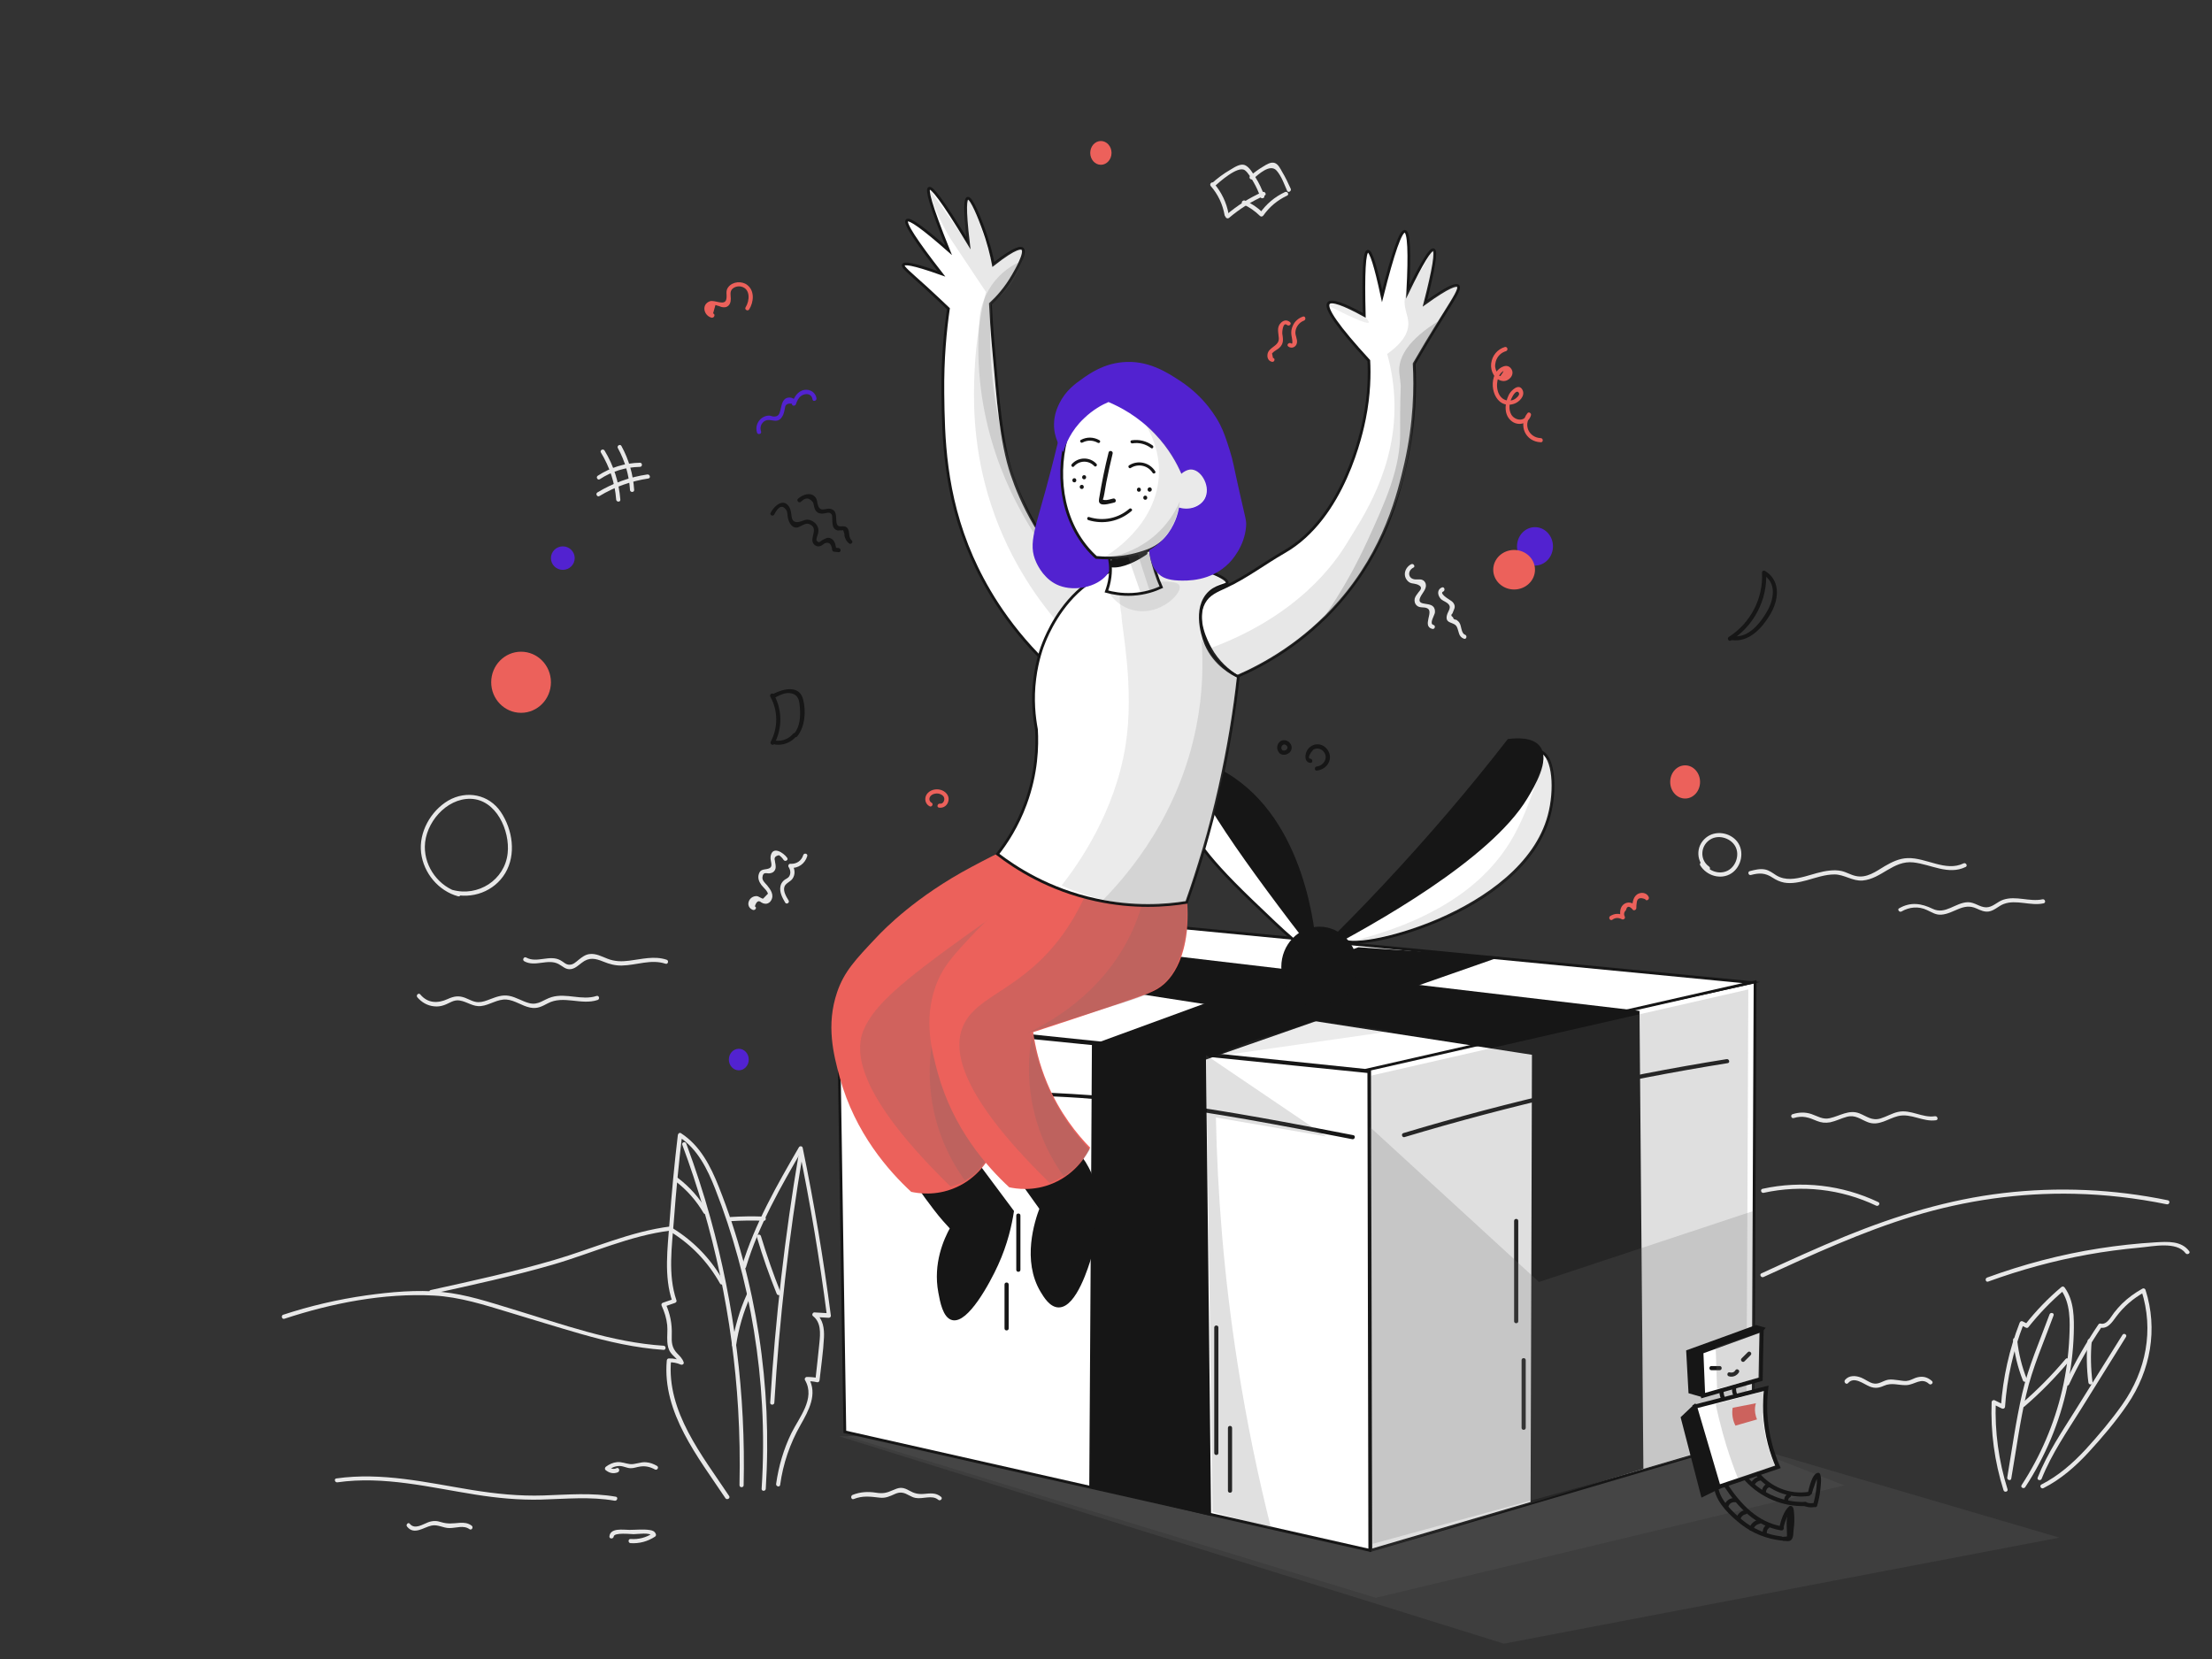 <svg xmlns="http://www.w3.org/2000/svg" viewBox="0 0 1600 1200"><rect x="0" y="0" width="1600" height="1200" fill="#333333" stroke="none"/><style>.st1{display:inline}.st2{fill:#e8e8e8}.st3{fill:#161616}.st4{display:inline;fill:#fff;stroke:#161616;stroke-width:3;stroke-miterlimit:10}.st5{opacity:.4;fill:#666}.st5,.st6,.st7{display:inline}.st6{opacity:.5;fill:#666}.st7{fill:#161616;stroke:#161616;stroke-width:2;stroke-miterlimit:10}.st8{fill:#fff}.st9{display:inline;opacity:.41;fill:#666}.st10,.st11,.st16{display:inline;fill:#5222d0}.st11,.st16{fill:#ec615b}.st16{opacity:.48;fill:#666}.st18{fill:#ec615b}.st19{fill:#5222d0}.st22,.st23{fill:#fff;stroke:#161616;stroke-width:2;stroke-miterlimit:10}.st23{fill:#161616}.st24,.st25{opacity:.21;fill:#666}.st25{opacity:.14}.st26,.st27{opacity:.2;fill:#666}.st27{opacity:.13}.st28,.st29{fill:#161616;stroke:#161616;stroke-width:3;stroke-miterlimit:10}.st29{fill:#fff}.st30,.st32{opacity:.24;fill:#666}.st32{opacity:.16}.st35,.st36{opacity:.17;fill:#666}.st36{opacity:.18}</style><g id="background"><path class="st3" d="M557.2 503.9c5.6 10.2 5.7 22.3.3 32.6-.9 1.7 1.7 3.2 2.6 1.5 5.9-11.3 5.8-24.5-.3-35.6-1-1.8-3.5-.2-2.6 1.5z"/><path class="st3" d="M560.9 504.4c3.4-1.7 7.4-3.8 11.3-2.9 5.8 1.2 6 5.9 6.4 10.7.4 6.4.1 13.2-4.1 18.4-1.2 1.5.9 3.6 2.1 2.1 5.8-7.1 6.5-18.2 4.3-26.9-2.8-10.5-14.2-7.6-21.4-4-1.8.8-.3 3.4 1.4 2.6z"/><path class="st3" d="M560.9 538.6c5.6.7 11.2-1.5 14.9-5.8 1.2-1.5-.9-3.6-2.1-2.1-3.2 3.8-7.8 5.6-12.8 5-1.9-.3-1.9 2.7 0 2.9zM560 372.2c1.3-2.5 4.9-9.3 8.9-3 .7 1 .7 3.8.9 4.8.4 2.1 1.1 4.3 2.6 5.9 5 5.2 8.5-3.3 13.7-.5 6.6 3.5-2 10.9 3.4 15 1.3 1 2.8 1 4.3.4 1-.4 1.8-1.3 2.8-1.8 3.7-1.6 5 1.7 5.3 4.6.1.9.6 1.4 1.5 1.5 1.1.1 2.1.2 3.2.3 1.9.2 1.9-2.8 0-3-1.1-.1-2.1-.2-3.2-.3l1.5 1.5c-.3-2.7-.8-6.2-3.3-7.8-2.7-1.8-4.5-.2-7 1-1.2.6-2.2 2.6-3.9.2-.6-.9.7-3.7.9-4.7.4-1.6.6-3 .1-4.6-.8-2.5-3-4.6-5.5-5.4-3.1-1.1-4.6.2-7.4 1-2.5.7-5 .5-5.9-2.2-.3-1-.4-2.2-.5-3.2-.3-1.6-.5-3.3-1.3-4.8-4.1-7.5-11.2-1.2-13.7 3.9-.9 1.4 1.7 2.9 2.6 1.2zM579.4 362.9c2.4-2.3 4.6-3.3 7.2-1.1 2.1 1.8 1.7 2.4 2.3 4.8.4 1.4.8 2.7 2 3.7 1.5 1.3 3.2 1.3 5.1 1.1 1.8-.2 3.9-1.4 5.4.5.7.9.6 2.9.6 4 .1 3 .1 6.6 3.5 7.7 1 .3 2.1-.2 3 .1 1.2-.5 1.7-.2 1.8 1.1.4.8.6 1.6.5 2.6.5 2.3 1.4 4 3.2 5.6 1.4 1.3 3.5-.8 2.1-2.1-3-2.8-.9-6.7-3.4-9.2-2.6-2.6-6.7 1.2-7.6-3.6-.7-3.7.7-8.7-4.2-10-3.5-.9-7.2 2.6-9.1-2.2-.8-2-.5-4.2-1.9-6.1-3.3-4.3-9.4-2.1-12.7 1-1.4 1.3.8 3.5 2.2 2.1zM947.8 548.8c-3-.3 1.5-6.2 2.4-6.7 2.4-1.3 5.2-.6 7 1.3 3.9 4.2.6 10.4-4.7 11-1.9.2-1.9 3.2 0 3 4.4-.5 8.3-3.4 9.3-7.8 1-4.3-1.6-8.9-5.6-10.6-3.9-1.6-8.2-.1-10.5 3.4-2 3-2.5 9 2.2 9.4 1.8.2 1.8-2.8-.1-3zM927.6 542.7c-2.1-1.9.4-5.7 2.8-3.6 2.5 2.1-.9 5-3.2 3.3-1.5-1.2-3 1.4-1.5 2.6 2.1 1.6 5.3 1.1 7.2-.8 2.2-2.2 1.7-5.6-.6-7.5-2.3-1.9-5.6-1.8-7.4.7-1.6 2.2-1.4 5.4.6 7.3 1.4 1.4 3.6-.7 2.1-2zM1274.5 414.2c1 18.6-8.3 36.5-24 46.5-1.6 1-.1 3.6 1.5 2.6 16.6-10.5 26.5-29.4 25.5-49.1-.1-1.9-3.1-1.9-3 0z"/><path class="st3" d="M1276.5 416.4c9.6 7 5.7 19.7.4 28-5 7.9-13.1 17.3-23.5 15.7-1.9-.3-2.7 2.6-.8 2.9 12.5 1.8 22-8.7 27.8-18.5 5.8-9.7 8-23.1-2.4-30.7-1.6-1.1-3.1 1.5-1.5 2.6z"/><path class="st2" d="M434.7 327.4c6.3 10.4 10.1 21.9 11 34 .2 1.9 3.2 1.9 3 0-1-12.7-4.8-24.6-11.4-35.5-1.1-1.7-3.7-.2-2.6 1.5zM446.9 324.1c5.2 9.4 8.1 19.6 8.8 30.3.1 1.9 3.1 1.9 3 0-.7-11.2-3.8-21.9-9.2-31.8-.9-1.7-3.5-.2-2.6 1.5z"/><path class="st2" d="M433.9 346.6c8.7-5.7 18.5-8.7 29-8.9 1.9 0 1.9-3 0-3-10.9.2-21.3 3.4-30.5 9.4-1.6 1-.1 3.6 1.5 2.5zM433.6 358.8c10.9-6.6 22.8-10.8 35.4-12.7 1.9-.3 1.1-3.2-.8-2.9-12.9 1.9-25 6.3-36.1 13-1.6 1-.1 3.6 1.5 2.6zM1020.8 408.1c-4.6 2.3-6.4 8.3-2.5 12.2 2.1 2.1 3.9 1.5 6.4 2.3 1.6.5 3.4 1.5 3.1 3.1-.2 1.1-1.3 2-1.9 2.9-1 1.3-2.2 2.8-2.6 4.4-.4 1.9.1 3.8 1.6 5.1 2.2 1.9 5.1.7 7.5 1.9 5 2.4-4.1 12.9 3.6 14.9 1.9.5 2.7-2.4.8-2.9-3.2-.8.8-6.9 1.1-8.8.2-1.7-.1-3.4-1.4-4.6-3.4-3.3-13.4.2-8.3-8.2 1.6-2.6 4.5-5.8 2.6-9.2-.6-1.1-1.6-1.7-2.8-2-1.2-.2-3.1 0-4.3-.1-5.3-.3-5.9-6.2-1.4-8.5 1.7-.7.2-3.3-1.5-2.5zM1043 424.9c-3.3 1.3-3.4 4.9-1.4 7.6 1.3 1.9 3.4 2.3 5.1 3.6 4.2 3.1.5 5.7-.2 9.3-1.2 6.2 5.4 4.1 7.3 8.1 1.6 3.3 1 7 5.1 8.5 1.8.7 2.6-2.2.8-2.9-2.9-1-2.5-6.5-4.1-8.7-.5-.8-1.2-1.3-1.9-1.9-.4-.3-1-.2-1.3-.4-.7-.1-1.2-.6-1.4-1.6-1.4-.9-1.6-1.8-.4-2.8.9-2.8 2.7-4.5.8-7.4-.7-1.1-2-1.9-3.1-2.6-.9-.6-7.4-4.6-4.4-5.8 1.7-.8.9-3.7-.9-3zM1236.2 626.8c-7.3-5.2-6.1-16.1 1.8-20.1 6-3 14.2-.2 17.3 5.7 3.1 5.9.4 14.2-5.5 17.3-6.2 3.2-13.9.4-17.4-5.3-1-1.6-3.6-.1-2.6 1.5 4.5 7.5 14.9 10.8 22.6 5.8 7.3-4.8 9.6-15.9 4.2-22.9-5.3-6.8-15.9-8.4-22.6-2.9-7.8 6.3-7.2 17.8.8 23.6 1.5 1 3-1.6 1.4-2.7zM546 655.6c1.1-3.6 2.7-4.6 4.6-2.9.5.2 1 .5 1.4.7.7.2 1.6.4 2.3.3 1.5-.2 2.7-1.1 3.4-2.3 2.5-4-.3-7.9-2.8-11-1.3-1.5-3.7-3.5-3.4-5.8.4-4.4 3-2.6 5.2-2.9 1.6-.2 3-.8 3.8-2.3.8-1.3.6-3 .4-4.4-.1-.8-.4-1.7-.4-2.5-.7-2.1.3-3.4 3-3.9 1.3.9 2.4 2 3.3 3.4 1.1 1.6 3.7.1 2.6-1.5-2.7-3.8-10.7-9-12-1.1-.6 4 3.1 8.2-2.8 9.2-2.9.5-4.9.5-5.8 3.9-.8 2.8.3 5.5 2 7.7.8 1 1.7 1.9 2.5 2.8 1 1 1.7 2.1 2.2 3.4-1.2 1.2-2.3 2.4-3.5 3.6-.9.2-3.2-1.7-4.5-1.8-5.8-.4-8.9 7.4-3.1 9.9 1.9.8 3.4-1.8 1.6-2.5zM570.4 651.3c-1.6-2.6-4.1-6.6-3-9.9.8-2.5 4.2-3.6 5.7-5.6 2.3-3.1 2-7.2-.1-10.3-.4.8-.9 1.5-1.3 2.3 5.7.4 10.5-3 12.2-8.5.6-1.9-2.3-2.6-2.9-.8-1.3 4.2-4.9 6.6-9.3 6.3-1.1-.1-1.9 1.3-1.3 2.3 1.3 1.9 1.8 4.6.5 6.7-1.2 1.8-2.8 1.9-4.1 3.2-1.2 1.2-2 2.4-2.3 4.2-.8 4.1 1.4 8.2 3.4 11.6.9 1.7 3.5.2 2.5-1.5zM875.8 134.6c5.3 6.1 8.6 13.2 10 21.1.3 1.9 3.2 1.1 2.9-.8-1.5-8.4-5.2-16-10.8-22.5-1.3-1.4-3.4.7-2.1 2.2z"/><path class="st2" d="M878.4 134.9c3.4-3.1 17-15.3 22-11.8 2.5 1.8 4.7 5.9 6.3 8.6 2 3.4 3.6 7 4.9 10.7.6 1.8 3.5 1 2.9-.8-1.7-4.7-3.8-9.3-6.5-13.5-1.7-2.7-4.3-7.3-7.4-8.6-3.5-1.5-7.8 1.6-10.7 3.3-4.9 2.8-9.4 6.2-13.6 10-1.4 1.3.7 3.4 2.1 2.1z"/><path class="st2" d="M889 157.6c7.8-6.6 16.3-12 25.7-16.1 1.8-.8.2-3.4-1.5-2.6-9.6 4.2-18.3 9.8-26.3 16.6-1.5 1.2.6 3.3 2.1 2.1zM906.4 129.4c3.8-3.2 12.3-11.3 17-6 3.4 3.8 5.6 10 7.6 14.6.8 1.8 3.4.2 2.6-1.5-1.9-4.3-3.9-8.4-6.3-12.4-1.2-2.1-2.7-5.3-5.2-6.2-2.9-1-6 1.1-8.3 2.5-3.4 2-6.5 4.3-9.5 6.8-1.5 1.4.7 3.5 2.1 2.2z"/><path class="st2" d="M899 147.7c4.7 2.1 8.7 4.9 12.4 8.5.7.7 1.8.5 2.4-.3 4.4-6.3 10.2-11.1 17.2-14.4 1.8-.8.2-3.4-1.5-2.6-7.5 3.5-13.6 8.7-18.3 15.4l2.4-.3c-3.8-3.8-8.1-6.7-13-8.9-1.9-.7-3.4 1.8-1.6 2.6z"/><path class="st18" d="M920.8 258.9c-.2-1.1-.5-2.2-.7-3.3.9-.9 1.8-1.7 2.9-2.3.6-.4 1.3-.8 1.9-1.3 1.2-1 2-2 2.6-3.4.7-1.8.5-3.5.3-5.4-.1-.6-.2-1.3-.3-1.9-.1-.7.3-8.8 3.5-6.2 1.5 1.2 3.6-.9 2.1-2.1-2.2-1.8-4.5-1.5-6.5.4-3.4 3.3-1.8 7.2-1.6 11.2.3 6-7.5 6.3-8.2 11.8-.3 2.5.7 4.8 3.3 5.3 1.8.4 2.6-2.5.7-2.8zM931.8 250.6c2.4 1.9 5.8.5 6.3-2.6.5-2.7-1.3-5.2-1.1-7.9.3-3.7 2.8-6.9 6.2-8.2 1.8-.7 1-3.6-.8-2.9-3.3 1.2-5.9 3.4-7.3 6.7-.7 1.5-1.1 3.2-1.1 4.9 0 .8.1 1.6.2 2.3 0 0 1.5 6.9-.2 5.5-1.6-1.1-3.7 1-2.2 2.2zM673.8 580.6c-1.8-1-2-3.3-.7-4.8s3.7-2.1 5.6-1.8c1.6.3 3.4 1.1 4.1 2.7.8 1.8-.4 4.9-2.8 4.6-1.9-.3-2.7 2.6-.8 2.9 3.4.5 6.4-1.8 6.9-5.3.6-3.7-2.4-6.7-5.8-7.6-3.5-1-7.9.1-10 3.3-1.9 2.9-1.1 7 2.1 8.6 1.6.9 3.1-1.7 1.4-2.6zM515.8 226.7c.6-2 1.2-4.1 1.7-6.1l1.8.6c.8.1 1.6.6 2.4.8 1.1.3 2.4.4 3.5.1 2.6-.9 3.4-3.4 3.4-5.9 0-2.5-.9-5.2 1.1-7.2 1.6-1.6 4.3-2.2 6.4-1.7 6.9 1.6 6.2 10.3 3.2 15-1 1.6 1.6 3.1 2.6 1.5 3.3-5.3 4.1-13.3-1.3-17.6-4-3.2-10.8-2.6-13.9 1.6-2.1 2.8-.7 5.3-1.3 8.5-1 5.3-8.5.4-11.9 1.6-6.4 2.3-4.5 10.4 1.2 11.9 2.1.3 2.9-2.6 1.1-3.1zM1166.2 665.3c2.1-1.6 4.4-1.7 6.9-.4 1.1.6 2.6-.4 2.2-1.7-.9-1.8-.7-3.4.8-4.8.7-3.1 2.3-3.3 4.7-.7.7 1.4 2.7.6 2.8-.8 0-1.3.1-2.7.3-4 .3-3.2 2.4-4 6.1-2.5.8 1.8 3.3.2 2.6-1.5-1.2-2.8-4.4-3.7-7.2-2.6-4.2 1.7-4.7 6.7-4.8 10.6.9-.3 1.9-.5 2.8-.8-1.4-3-5-4.1-8-2.6-3.8 2-4 6.7-3 10.4.7-.6 1.5-1.1 2.2-1.7-3.4-1.7-6.6-1.6-9.9.4-1.6 1.1-.1 3.7 1.5 2.7zM1088.5 251c-5.4 1.6-9.2 6.2-9.9 11.9-.7 5.4 2.5 12.1 8.5 12.7 4.4.4 8.8-4.6 6.1-8.7-2.9-4.5-8.5-1.2-10.8 2-6.5 9.3-.7 27.5 12.7 23.2 3.7-1.2 8.3-5.7 6.2-10-2.6-5.3-8.4.4-9.9 3.4-3.1 6.2-3.9 15.1 2.5 19.5 5 3.4 11.9 1.2 13.5-4.7.4-1.3-1.5-2.7-2.5-1.5-6.9 8.7-1.6 20.7 9.6 21.1 1.9.1 1.9-2.9 0-3-8.4-.3-12.8-9.3-7.5-15.9-.8-.5-1.7-1-2.5-1.5-1.5 5.7-8.5 4.8-11.2.6-2.4-3.9-1.6-9.2.6-13.1.5-1 3.2-5.7 4.8-2.7.8 1.6-2.2 3.9-3.2 4.5-3.1 1.7-7.2 1.2-9.6-1.4-2.5-2.6-3.3-6.6-3-10.1.2-1.9.6-4.1 1.5-5.7.4-.6.9-1.2 1.3-1.8 2.5-2.4 2.4-1.7-.4 2.2-2 .2-3.7-5.3-3.8-6.6-.1-1.3.1-2.6.4-3.8 1-3.7 3.7-6.5 7.4-7.6 1.9-.6 1.1-3.5-.8-3z"/><path class="st19" d="M550.5 312.1c-.8-2.4-.4-4.7 1.4-6.6 2-2.1 4.4-1.8 6.9-1.4 1.8.3 3.2.5 4.9-.5 1.3-.8 2.2-2.3 2.8-3.6.4-1 .7-2 .9-3 .1-.7.3-1.4.4-2 .2-2.4 1.9-3.4 5-3-.1 1.8 2.4 1.9 2.9.4.8-2.3 1.8-4.7 3.9-6.1 3.1-2.1 7.5-1.7 8.1 2.6.3 1.9 3.1 1.1 2.9-.8-.6-4.1-4.5-6.7-8.6-6.1-5 .7-7.7 5.4-9.1 9.7 1 .1 2 .3 2.9.4.2-3-2.6-4.9-5.5-4.5-4.7.6-4.9 5.9-5.9 9.4-.7 2.5-1.3 4.4-4.8 4.3-1 0-2.2-.7-3.3-.7-1.9 0-3.8.7-5.3 1.8-3.3 2.5-4.7 6.7-3.4 10.6.6 1.7 3.5 1 2.9-.9z"/><ellipse class="st19" cx="1110.3" cy="395.2" rx="13" ry="13.9"/><ellipse class="st19" cx="407.1" cy="403.7" rx="8.6" ry="8.5"/><ellipse class="st19" cx="534.4" cy="766.4" rx="7.2" ry="7.8"/><ellipse class="st18" cx="1095.2" cy="412.1" rx="15.1" ry="14.3"/><ellipse class="st18" cx="796.3" cy="110.6" rx="7.7" ry="8.6"/><ellipse class="st18" cx="1218.9" cy="565.6" rx="10.8" ry="12"/><ellipse class="st18" cx="376.9" cy="493.5" rx="21.6" ry="22.1"/></g><g id="background_grey"><path class="st2" d="M527.4 1082.1c-19.4-29.2-45.4-61-42-98.2l-1.5 1.5c3-.1 5.6.4 8.4 1.6 1.1.5 2.7-.3 2.2-1.7-1-2.8-2.8-4.4-4.8-6.5-3.7-3.9-4-7.9-3.8-13 .3-8.1-1.1-15.5-4.5-22.9-.3.7-.6 1.5-.9 2.2l7.8-2.7c.7-.3 1.3-1 1-1.8-6.4-18.6-3.2-39.5-1.8-58.6 1.5-20.4 3.5-40.7 5.9-61-.8.4-1.5.9-2.3 1.3 13.4 8.6 20.6 23.3 26.2 37.6 6.4 16.3 11.9 32.9 16.5 49.8 9.6 34.8 15.4 70.7 17.4 106.8 1.1 20.1 1 40.3-.3 60.4-.1 1.9 2.9 1.9 3 0 4.7-74-6.6-149.5-34-218.5-5.9-14.9-13.5-29.8-27.3-38.7-1.1-.7-2.1.2-2.3 1.3-2.5 21-4.5 42-6 63-1.4 18.9-4.2 39.1 2 57.4.3-.6.7-1.2 1-1.8l-7.8 2.7c-1 .3-1.3 1.3-.9 2.2 2 4.4 3.5 9 4 13.9.4 4.1-.2 8.1.1 12.2.2 2.8.7 5.4 2.4 7.8 2 2.8 5.2 4.6 6.4 7.9.7-.6 1.5-1.1 2.2-1.7-3.2-1.4-6.4-2.1-9.9-2-.9 0-1.4.7-1.5 1.5-3.4 37.8 22.8 70.1 42.5 99.7 1.1 1.4 3.7-.1 2.6-1.7z"/><path class="st2" d="M493.5 828c22.8 61.2 36.5 125.7 40.4 190.9 1.1 18.4 1.4 36.9 1 55.4 0 1.9 3 1.9 3 0 1.5-65.2-6.6-130.6-24.1-193.5-5-18.1-10.9-36-17.4-53.6-.6-1.8-3.5-1-2.9.8z"/><path class="st2" d="M485.4 891.2c14.8 9.2 26.9 21.9 35.4 37.2.9 1.7 3.5.2 2.6-1.5-8.7-15.7-21.2-28.8-36.5-38.3-1.6-1-3.1 1.6-1.5 2.6zM488.4 854.3c8.4 6.3 15.2 14.1 20.5 23.1 1 1.7 3.6.2 2.6-1.5-5.6-9.5-12.8-17.6-21.6-24.2-1.5-1.1-3 1.5-1.5 2.6zM532.4 973.4c1.8-12.4 5.3-24.5 10.5-35.9.8-1.7-1.8-3.3-2.6-1.5-5.3 11.7-8.9 23.9-10.8 36.7-.3 1.8 2.6 2.6 2.9.7z"/><path class="st2" d="M539.6 916.6c9.2-30.5 25.1-58.1 41-85.5-.9-.1-1.8-.2-2.7-.4 8.2 40 15 80.2 20.2 120.7l1.5-1.5-10.5-.6c-1.2-.1-2.1 1.8-1.1 2.6 6 4.6 5.4 12.6 4.7 19.4-.9 9-1.9 17.9-2.9 26.9.6-.5 1.3-1 1.9-1.4-2.7-.6-5.3-.8-8.1-.8-1.1 0-1.9 1.3-1.3 2.3 7.7 13.2-4.3 27-9.9 38.4-5.6 11.5-9.2 23.9-11 36.6-.3 1.9 2.6 2.7 2.9.8 2.1-15.4 7.1-30 14.8-43.5 5.8-10.2 12.5-22.3 5.8-33.8-.4.8-.9 1.5-1.3 2.3 2.5-.1 4.9.1 7.3.7 1 .2 1.8-.4 1.9-1.4 1.1-10.3 2.7-20.6 3.2-30.9.3-6.4-.6-13.3-5.9-17.5-.4.9-.7 1.7-1.1 2.6l10.5.6c.7 0 1.6-.7 1.5-1.5-5.3-40.7-12.1-81.3-20.4-121.5-.3-1.3-2.1-1.4-2.7-.4-16 27.6-32 55.5-41.3 86.2-.4 1.6 2.5 2.4 3 .6z"/><path class="st2" d="M577.8 834.4c-10.1 59.6-17 119.8-20.7 180.2-.1 1.9 2.9 1.9 3 0 3.6-60.1 10.5-120 20.5-179.4.4-1.9-2.5-2.7-2.8-.8z"/><path class="st2" d="M547.5 894.9c4.1 13.9 8.9 27.5 14.3 40.9.7 1.8 3.6 1 2.9-.8-5.4-13.4-10.1-27.1-14.3-40.9-.6-1.9-3.5-1.1-2.9.8zM205.7 953.9c34.3-11.3 71.9-18.7 108.1-16.8 18.8 1 36.7 6.8 54.5 12.2 17.3 5.2 34.6 10.6 52 15.6 19.6 5.6 39.4 10.1 59.7 11.5 1.9.1 1.9-2.9 0-3-37.4-2.4-73.5-15.6-109.1-26.4-16.9-5.1-33.7-10.8-51.4-12.5-18.2-1.7-36.7 0-54.7 2.5-20.4 2.9-40.5 7.6-60 14-1.7.6-.9 3.5.9 2.9z"/><path class="st2" d="M312.4 935.9c29.2-6.4 58.5-12.8 87.3-21.1 28.3-8.2 55.9-21.1 85.4-24.7 1.9-.2 1.9-3.2 0-3-29.1 3.6-56.3 16.1-84.3 24.3-29.3 8.6-59.2 15.1-89.1 21.7-2 .3-1.2 3.2.7 2.8zM528.4 883.3c8-.5 16.1-.6 24.1-.3 1.9.1 1.9-2.9 0-3-8.1-.3-16.1-.2-24.1.3-1.9.2-1.9 3.2 0 3zM244.1 1072.2c33.6-4.8 66.9 3.7 99.9 8.9 15.7 2.5 31.5 4 47.4 3.6 17.8-.5 35.6-2.3 53.2.8 1.9.3 2.7-2.6.8-2.9-17.3-3-34.6-1.5-52.1-.9-17.6.6-34.9-1.2-52.2-4-32.4-5.3-64.9-13-97.8-8.3-1.9.2-1.1 3.1.8 2.8zM443.9 1111.4c.4-3.1 12.3-1.7 14.4-1.7 2.6 0 12.2-1.5 13.5 1.3.2-.7.4-1.4.5-2.1-4.9 3.3-10.3 4.7-16.2 4.3-1.9-.1-1.9 2.9 0 3 6.4.4 12.3-1.2 17.7-4.7.7-.5.9-1.3.5-2.1-.9-1.9-2.4-2.4-4.4-2.7-4.7-.7-9.9-.1-14.6-.1-4.5 0-13.8-1.7-14.5 4.7-.2 2 2.9 2 3.1.1zM446.1 1061.9c-1.9 1-3.9.7-5.9-.9l-.3 2.4c2.5-1.9 5.4-3.1 8.6-3 2.6.1 4.9 1.5 7.5 1.6 2.4.1 4.6-.9 7-1.2 3.8-.6 7.3.2 10.7 2.1 1.7.9 3.2-1.6 1.5-2.6-2.5-1.4-5-2.4-7.9-2.6-4.1-.4-7.9 1.8-11.8 1.3-3.2-.4-5.8-1.7-9.2-1.4-3 .3-5.6 1.5-8 3.3-.7.5-1.1 1.7-.3 2.4 2.7 2.2 5.5 2.9 8.8 1.7 1.9-.8 1.1-3.7-.7-3.1zM294.5 1104.3c5.1 6.3 11.9.4 17.6-.8 4.7-1 8.4 1.8 13 1.8 4.9 0 10.2-2.3 14.5.8 1.6 1.1 3.1-1.5 1.5-2.6-2.6-1.9-5.4-2.2-8.6-2-4.8.4-8.6 1-13.4-.5-3.3-1.1-6.1-1.1-9.4.1-4 1.5-9.7 5.5-13.3 1.1-1-1.5-3.2.7-1.9 2.1zM617.5 1084.3c6.6-2.6 11.9-1.8 18.8-1 4.3.5 7.3-1 11.1-2.7 4-1.8 6.7-.9 10.3 1.1 1.5.8 2.9 1.5 4.6 1.8 5.1 1 12-2.4 16.3 1.3 1.5 1.3 3.6-.9 2.1-2.1-3.8-3.2-7.9-2.5-12.6-2.1-3.9.3-6.9-.4-10.2-2.3-2-1.1-3.9-2.1-6.2-2.1-2.1 0-4 .9-5.9 1.7-4.5 2-7.2 2.6-12.2 1.8-5.9-.9-11.3-.6-16.9 1.6-1.8.8-1 3.7.8 3zM1275.6 923.7c35.5-16.3 71.2-32.7 108.6-44.1 37.7-11.4 76.9-17 116.3-16.1 22.4.5 44.8 3.1 66.8 7.6 1.9.4 2.7-2.5.8-2.9-39.2-8.1-79.5-9.9-119.2-5.2-39.4 4.6-77.1 16.2-113.8 31.1-20.6 8.4-40.9 17.7-61.1 27-1.6.8-.1 3.4 1.6 2.6zM1438.1 927c23.4-8.5 47.4-15.1 71.9-19.5 12.6-2.3 25.2-3.9 38-5.1 9.2-.8 26.3-4.7 32.9 4.1 1.1 1.5 3.8 0 2.6-1.5-5.7-7.6-15.6-6.9-24.2-6.4-13.6.8-27.3 2.3-40.8 4.4-27.7 4.3-54.9 11.5-81.2 21.1-1.8.7-1 3.6.8 2.9zM1275.7 862.8c27.4-6 56.1-2.8 81.4 9.3 1.7.8 3.3-1.8 1.5-2.6-26.1-12.4-55.5-15.8-83.7-9.6-1.9.4-1.1 3.3.8 2.9zM1336.8 1000.4c4.3-5.1 11.1.7 15.6 2.5 3.7 1.5 6.6 1.1 10.2-.5 5.8-2.6 10.5-.3 16.3-.5 6-.2 10.9-5.9 16.4-.9 1.4 1.3 3.6-.8 2.1-2.1-3.6-3.2-7.5-3.8-12-2.2-2.3.9-4 2-6.6 2.2-2 .1-4-.4-6-.6-2.4-.3-4.8-.7-7.1-.3-3.8.7-6.8 3.7-11 2.6-3-.8-5.5-2.9-8.4-4.1-4.1-1.6-8.8-1.9-11.8 1.7-1.1 1.6 1 3.7 2.3 2.2zM1452.1 1077.2c-6.4-20.4-9.3-41.6-8.5-63-.8.4-1.5.9-2.3 1.3 2.2 1.1 4.5 2.2 6.7 3.3 1.1.5 2.2-.1 2.3-1.3 1.4-20.6 6-40.7 13.5-60-.7.3-1.5.6-2.2.9 1.2.6 2.4 1.2 3.7 1.9.5.3 1.4.3 1.8-.2 7.8-9.8 16.4-18.8 26-26.9l-2.4-.3c7.1 9.9 6.6 22.9 6.1 34.5-.6 12.9-2.3 25.6-5.2 38.2-5.7 24.4-15.6 47.6-29.3 68.6-1.1 1.6 1.5 3.1 2.6 1.5 14.5-22.1 24.9-46.8 30.4-72.7 2.7-12.6 4.3-25.4 4.7-38.2.3-11.4.4-23.8-6.6-33.5-.6-.8-1.6-1-2.4-.3-9.6 8.1-18.2 17-26 26.9.6-.1 1.2-.2 1.8-.2-1.2-.6-2.4-1.2-3.7-1.9-.9-.5-1.8 0-2.2.9-7.6 19.5-12.1 39.9-13.6 60.8.8-.4 1.5-.9 2.3-1.3-2.2-1.1-4.5-2.2-6.7-3.3-1-.5-2.2.1-2.3 1.3-.8 21.6 2.1 43.1 8.6 63.7.6 1.9 3.5 1.1 2.9-.7z"/><path class="st2" d="M1496.6 1001.4c6.8-14.6 14.8-28.6 23.8-41.9-.6.2-1.1.5-1.7.7 5.8 1.5 9-3.8 12-7.8 5.5-7.4 12.4-13.3 20.5-17.8-.7-.3-1.5-.6-2.2-.9 9.1 28.4 3.3 57.8-13.7 82-8 11.4-17.2 22.3-26.6 32.6-9.4 10.1-19.7 19.2-32.1 25.5-1.7.9-.2 3.5 1.5 2.6 12.6-6.4 23.2-15.7 32.7-26 10-10.9 19.8-22.4 28.1-34.6 16.7-24.5 22.1-54.4 13-82.8-.3-.9-1.3-1.4-2.2-.9-5.4 3-10.4 6.6-14.9 11-2 2-3.9 4.2-5.7 6.5-2.2 2.8-5.1 8.9-9.6 7.8-.7-.2-1.3.1-1.7.7-9 13.3-17 27.3-23.8 41.9-.8 1.6 1.8 3.2 2.6 1.4zM1482.5 950.7c-6.9 18.8-15.3 37.7-19.8 57.3-4.6 20-7.4 40.5-10.8 60.7-.3 1.9 2.6 2.7 2.9.8 3.5-20.2 6.2-40.8 10.8-60.7 4.5-19.6 12.9-38.4 19.8-57.3.7-1.8-2.2-2.6-2.9-.8z"/><path class="st2" d="M1535.2 965.6c-11.1 17.8-22.2 35.6-33.3 53.3-10.1 16.2-21 32.1-28 49.9-.7 1.8 2.2 2.6 2.9.8 7.2-18.1 18.5-34.4 28.8-50.9 10.7-17.2 21.5-34.4 32.2-51.7 1-1.6-1.6-3.1-2.6-1.4zM1456.1 969.3c1 10.1 3.4 19.8 7.1 29.2.7 1.8 3.6 1 2.9-.8-3.6-9.1-6-18.6-7-28.4-.2-1.9-3.2-2-3 0zM1464.3 1017.4c11.5-9.9 22.1-20.7 31.9-32.3 1.2-1.5-.9-3.6-2.1-2.1-9.8 11.6-20.4 22.4-31.9 32.3-1.5 1.3.7 3.4 2.1 2.1z"/><path class="st2" d="M1510 969.9c-.9 10.1-.7 20.1.6 30.1.2 1.9 3.2 1.9 3 0-1.3-10-1.5-20.1-.6-30.1.2-2-2.8-2-3 0zM332.1 645.5c-14.5-4-25-18.1-24.8-33.2.2-16.9 15.4-34.9 33.1-34.5 18.6.5 28.6 23.1 26.8 39.4-2.1 19.4-21.4 31.6-39.9 26.5-1.9-.5-2.7 2.4-.8 2.9 14.9 4.1 31-1.7 39-15.1 8-13.5 5.3-31.4-3.2-44.1-8.6-12.8-24.8-16-38.1-8.3-12.7 7.5-21.4 23-19.6 37.8 1.8 14.6 12.5 27.5 26.7 31.4 1.9.6 2.7-2.3.8-2.8zM301.9 721.4c3.1 3.6 7.2 6 12 6.5 2.5.3 5 0 7.4-.9 3.8-1.3 6.9-4.1 11.3-3.3 5.5.9 9.6 4.7 15.4 4 6.3-.7 11.8-5.2 18.4-4.7 6 .5 11.1 4.6 17 5.8 5.2 1.1 8.5-.8 12.9-3.1 11.3-6 24.2 1.6 36-2.4 1.8-.6 1-3.5-.8-2.9-10.6 3.5-21.7-2.3-32.4.8-5.9 1.7-9.6 6.1-16.3 4.4-5.1-1.3-9.5-4.4-14.7-5.3-4.9-.9-9.2.8-13.7 2.5-2.6 1-5.4 2.1-8.3 2.1-3.6 0-6.6-2-9.8-3.2-4.6-1.7-8-1.1-12.4.9-7.2 3.3-14.5 3.2-19.9-3.3-1.2-1.5-3.4.6-2.1 2.1zM379.2 695.3c7.9 4.4 17-2.1 24.8 2 3.1 1.6 5.1 4.2 8.9 3.7 3.1-.4 5.5-2.8 7.9-4.6 5.4-4.2 9.8-3.2 15.7-.8 4.4 1.8 8.6 2.9 13.3 2.8 10.6-.2 21.1-4.8 31.6-1.3 1.8.6 2.6-2.3.8-2.9-9-3-18-.4-27.1.7-5.4.7-10.5.6-15.6-1.4-4.2-1.6-8.4-4-13.1-3.4-3.1.4-5.4 2.2-7.8 4.1-2 1.6-3.9 3.6-6.6 3.6-2.7.1-4.3-2-6.6-3.2-7.8-4.3-17.1 2.3-24.8-2-1.6-.9-3.1 1.7-1.4 2.7zM1266.5 632.9c6-1.6 10.3-1.6 15.6 1.9 2.6 1.7 5.3 3 8.4 3.6 5.5 1 11.2-.3 16.5-1.7 6.5-1.8 13.1-4.2 19.9-4.2 7.2 0 13.1 5 20.4 4.4 13.6-1.2 22.1-14.7 36.7-13.1 12.7 1.4 25.3 9.4 37.8 3.3 1.7-.8.2-3.4-1.5-2.6-13 6.3-27.1-4.3-40.5-3.8-6.1.2-11.3 2.8-16.5 5.8-6.3 3.8-13.2 9-21.1 7.1-3.6-.8-6.7-2.8-10.3-3.6-2.8-.6-5.6-.6-8.4-.3-6.2.6-12.1 2.7-18 4.3-6.9 1.8-14.1 3.1-20.6-.8-2.7-1.7-5.1-3.7-8.3-4.3-3.7-.7-7.4.3-10.9 1.2-1.8.4-1.1 3.3.8 2.8zM1375.4 659.3c5.7-3.3 12.3-3.9 18.3-1.1 3.6 1.6 6.4 3.7 10.5 3.4 9.3-.7 15.7-8.9 25.4-4.5 2.9 1.3 5.7 2.7 9 2.2 4.1-.7 7-4 10.7-5.4 9.1-3.5 19.4 1.6 28.9-.5 1.9-.4 1.1-3.3-.8-2.9-9.4 2-19.1-2.8-28.4.3-4.3 1.4-7.6 5.5-12.3 5.5-4.7 0-8.4-3.8-13.3-3.7-9 .2-16.2 9.2-25.4 4.8-8.2-4-16-5.2-24.3-.4-1.5.6 0 3.2 1.7 2.3zM1297.5 808.7c6.4-2 10.9-.4 16.7 2.1 3.2 1.3 6.2 1.6 9.6 1 4.2-.9 8-2.9 12.1-4 6.2-1.6 9.7 1.8 15.1 3.9 8 3.1 14.5-2.6 21.9-4.4 9.4-2.3 18 4.4 27.5 3 1.9-.3 1.1-3.2-.8-2.9-9.2 1.4-17.5-5.2-26.8-3.1-4.4 1-8.2 3.4-12.5 4.7-6.3 1.9-9.9-1.5-15.4-3.7-7.5-2.9-14.1 1.9-21.3 3.5-5.2 1.2-8.7-1.4-13.4-3-4.5-1.5-9.1-1.3-13.5.1-1.9.5-1.1 3.4.8 2.8z"/><path d="M1489.6 1112.2c-133.9 25.6-267.9 51.1-401.8 76.7-160.3-50-320.5-100-480.8-150 213.7.8 427.4 1.5 641 2.3 80.6 23.7 161.1 47.4 241.6 71z" opacity=".22" fill="#666"/><path d="M1334 1074.4c-112.9 27.1-225.9 54.2-338.8 81.3-127.4-38.9-254.9-77.8-382.3-116.8 172.8-14.5 345.7-29 518.5-43.5 67.5 26.4 135 52.7 202.6 79z" opacity=".19" fill="#666"/></g><g id="gift"><path class="st22" d="M606.5 736.5c1.5 99.7 3.1 199.4 4.6 299.2 126.6 28.6 253.1 57.1 379.7 85.7-.2-115.4-.5-230.8-.7-346.2-127.9-13-255.8-25.9-383.6-38.7zM1269.5 710.2l-1.5 330c-92.1 27.1-184.3 54.1-276.4 81.2l-.9-350c92.9-20.3 185.9-40.7 278.8-61.2z"/><path class="st22" d="M987.5 774.2C861 761.1 734.6 748 608.2 734.9l249.9-63.6c136.2 13.1 272.5 26.2 408.7 39.4-93.1 21.1-186.2 42.3-279.3 63.5z"/><path class="st23" d="M1080.1 692.8c-32.5-2.2-64.9-4.4-97.4-6.6-64 23.4-128 46.8-191.9 70.2-.6 106.1-1.2 212.2-1.9 318.3 28.7 6.9 57.4 13.7 86.1 20.6-1.2-109.9-2.5-219.7-3.7-329.6 69.6-24.2 139.2-48.6 208.8-72.9z"/><path class="st23" d="M1108.1 1086c26.5-8.1 53.1-16.2 79.6-24.3-.9-109.9-1.9-219.7-2.8-329.6-129.8-15.3-259.7-30.6-389.5-45.9-22.5 5.6-44.9 11.2-67.4 16.9 127 19.7 254 39.3 381.1 59-.3 108-.6 215.9-1 323.9z"/><path class="st22" d="M1114.8 543.8c9.2 3.8 10.7 27.6 5.7 46.2-19.2 71.3-143.5 100.2-149.4 89.3-2.5-4.7 18.9-13.6 63.9-58.2 49.6-49.2 67.7-82.2 79.8-77.3zM859 590.7c2.4 11.3 8.3 24.4 46.2 60.8 25.4 24.4 38.2 36.6 41.8 34.2 7.3-5-16.9-53.1-39.9-87.4-11.8-17.6-32.5-48.3-43-44.3-7.5 2.8-8.1 22.6-5.1 36.7z"/><ellipse class="st23" cx="954.4" cy="699.4" rx="26.6" ry="28.1"/><path class="st23" d="M954.9 688c15.1-14.7 30.4-30.3 45.7-46.6 33.8-36 63.9-71.5 90.6-105.9 5.8-.7 17.2-1.4 22 5.1 7 9.3-4.1 27.7-9.3 36.4-26.5 44.1-110.8 91-149 111zM865.1 552.5c3.7-3.4 15.2 3.5 22 7.6 56.4 33.9 63.3 114.1 64.4 128.7-46-59.4-95.7-127.6-86.4-136.3z"/><path class="st3" d="M627.4 790.5c45.6.8 91.4.6 136.9 2.7 46 2.1 91.6 8.5 137 16.4 25.6 4.5 51.2 9.4 76.8 14.4 1.9.4 2.7-2.5.8-2.9-44.8-8.7-89.7-17.3-135-23.4-45.8-6.1-91.6-8.1-137.8-8.9-26.2-.4-52.5-.9-78.7-1.3-1.9 0-1.9 3 0 3zM1015.9 822.5c76.6-23 154.7-40.9 233.8-53.5 1.9-.3 1.1-3.2-.8-2.9-79 12.6-157.1 30.5-233.8 53.5-1.8.5-1 3.4.8 2.9zM878.3 960.2v90.8c0 1.9 3 1.9 3 0v-90.8c0-1.9-3-1.9-3 0zM888.2 1032.9v45.4c0 1.9 3 1.9 3 0v-45.4c0-2-3-2-3 0zM1095.2 883.1v72.6c0 1.9 3 1.9 3 0v-72.6c0-1.9-3-1.9-3 0zM1100.6 983.8v49c0 1.9 3 1.9 3 0v-49c0-1.9-3-1.9-3 0zM735.1 879.2v39.3c0 1.9 3 1.9 3 0v-39.3c0-1.9-3-1.9-3 0zM726.6 929.1v31.8c0 1.9 3 1.9 3 0v-31.8c0-1.9-3-1.9-3 0z"/><path class="st24" d="M1263.1 1039.8c-90.4 27.5-180.8 55.1-271.2 82.6V778c90.9-20.8 181.8-41.6 272.7-62.3-.4 108-.9 216-1.5 324.1z"/><path class="st24" d="M1269.1 1041.1c-92.1 25.2-184.1 50.4-276.2 75.6-.6-100.5-1.2-200.9-1.9-301.4 40.7 37.3 81.5 74.6 122.2 112 51.6-17.1 103.3-34.2 154.9-51.3.4 55 .7 110.1 1 165.1z"/><path class="st25" d="M1119.3 549c-4.9-1-10.1 32.7-27.2 60.4-15.5 25.1-46.4 54.5-114.5 71.5 8.8-.8 22.2-2.6 37.9-7.2 16.3-4.7 85.1-24.7 103.2-78.4 7.4-22.2 4.6-45.5.6-46.3z"/><path class="st26" d="M872.4 763.2c28.9 19.6 57.9 39.2 86.8 58.8-26.6-4.6-53.1-9.1-79.7-13.7 1.1 53.4 5.5 113.3 15.7 178.3 6.7 42.7 15 82.4 24.2 118.8-14.1-3.9-28.3-7.8-42.4-11.8-1.5-110.1-3-220.3-4.6-330.4z"/><path class="st27" d="M879.4 764.1c42.5-6.1 85.1-12.2 127.6-18.3-18.7-2.5-37.4-5-56.1-7.4-12.9 4.8-23.5 8.1-30.9 10.3-7.6 2.2-13.3 3.6-21.8 6.9-8.1 3.1-14.6 6.3-18.8 8.5z"/></g><g id="robot_toy"><path class="st28" d="M1225.6 1017.7c-2.8 2.6-5.5 5.3-8.3 7.9l14.4 55.5c3.8-1.9 7.7-3.7 11.5-5.6-5.8-19.3-11.7-38.6-17.6-57.8zM1231.1 1009c-2.8-.8-5.5-1.6-8.3-2.4-.5-9.6-1.1-19.2-1.6-28.8 16.3-5.9 32.7-11.8 49-17.8 1.4.4 2.9.8 4.3 1.2-14.4 15.9-28.9 31.9-43.4 47.8z"/><path class="st29" d="M1230.6 977.8c.4 10.6.9 21.1 1.3 31.7 13.9-4 27.7-7.9 41.6-11.9.2-11.9.4-23.7.7-35.6-14.6 5.3-29.1 10.5-43.6 15.8zM1226 1017.4c17.2-4.4 34.3-8.8 51.5-13.2-.6 5.1-.9 10.9-.7 17.2.7 16.6 5.1 30.2 9.2 39.6-14.3 4.8-28.6 9.7-42.9 14.5-5.7-19.4-11.4-38.7-17.1-58.1z"/><path class="st3" d="M1243.7 1005.9c-.1 1.8.2 3.6.9 5.3.7 1.8 3.6 1 2.9-.8-.6-1.5-.8-3-.8-4.5.1-1.9-2.9-1.9-3 0zM1252.9 1004.3c-.2 1.6.1 3.2.7 4.6.3.7 1 1.3 1.8 1 .7-.2 1.4-1.1 1-1.8-.5-1.3-.7-2.5-.6-3.8.1-.8-.7-1.5-1.5-1.5s-1.4.7-1.4 1.5zM1240.2 1077.9c2.1 9.8 11.5 18.7 19.2 24.7 8.5 6.6 18.5 10.5 29.1 11.7 1.9.2 1.9-2.8 0-3-10.3-1.2-20.2-5.2-28.3-11.9-6.8-5.6-15.2-13.6-17.1-22.3-.4-1.9-3.3-1.1-2.9.8z"/><path class="st3" d="M1247.2 1075.3c9.8 14.9 22.8 28.7 41.2 31.7 1.9.3 2.7-2.6.8-2.9-17.7-2.9-30-16-39.5-30.3-1-1.7-3.6-.2-2.5 1.5z"/><path class="st3" d="M1290 1105.2c.7-3.1 1.7-6.1 3.2-9 .6-1.1 1.5-2.2 1.9-3.3-.9-1.8-1.2-1.7-.7.2.2 1 .3 2 .4 3.1.2 2.8 0 5.5-.3 8.3-.1 1.2 0 5.3-.8 6.2-.8.9-2.6.8-3.6.9-1.9.1-1.9 3.1 0 3 2-.1 4.1.8 5.7-.9 1.6-1.8 1.3-5.3 1.6-7.5.5-3.8.7-7.7.3-11.6-.2-1.8-.1-4.3-1.8-5.2-.4-.2-1.1-.3-1.5 0-4.1 3.2-6.2 10.4-7.3 15.1-.5 1.8 2.4 2.6 2.9.7zM1270.3 1067.3c9.3 11.3 23.7 16.7 38.1 14.8 1.9-.3 1.1-3.1-.8-2.9-13.4 1.8-26.7-3.6-35.2-14-1.2-1.5-3.3.6-2.1 2.1z"/><path class="st3" d="M1262.3 1071.1c11.2 12.1 27.1 18.8 43.6 18.3 1.9-.1 1.9-3.1 0-3-15.8.5-30.8-5.8-41.5-17.4-1.2-1.5-3.4.7-2.1 2.1zM1310.6 1080.2c.5-1.9 1.1-3.8 1.8-5.6.2-.6 2-6.3 2.7-6.3-.5-.4-1-.7-1.4-1.1 1 3 .3 7.2 0 10.2-.4 3.7-1.2 7.3-2.2 10.9-.5 1.9 2.4 2.7 2.9.8 1.1-3.8 1.9-7.7 2.3-11.7.3-3.3 1-7.8-.1-11-.2-.6-.8-1.1-1.4-1.1-4.5.3-6.5 10.7-7.4 14.1-.6 1.9 2.3 2.7 2.8.8z"/><path class="st3" d="M1304.8 1089.2c2.4 1 4.9 1.4 7.5.9 1.9-.3 1.1-3.2-.8-2.9-1.7.3-3.5.1-5.2-.6-1.7-.8-3.3 1.8-1.5 2.6zM1250.1 1090.2c.4-2.4 2.5-3.9 4.9-3.6 1.9.2 1.9-2.8 0-3-3.6-.4-7.2 2.2-7.8 5.8-.4 1.9 2.5 2.7 2.9.8zM1258.9 1099.1c.4-2 1.9-3.4 3.8-3.8 1.9-.4 1.1-3.3-.8-2.9-2.9.6-5.3 2.9-5.9 5.8-.4 2 2.4 2.8 2.9.9zM1268.2 1106.2c.7-2.1 2.4-3.6 4.6-4 1.9-.4 1.1-3.3-.8-2.9-3.2.6-5.7 3-6.7 6.1-.6 1.8 2.3 2.6 2.9.8zM1278 1102.7c-2.3 1.6-3.4 4.2-2.9 7 .3 1.9 3.2 1.1 2.9-.8-.2-1.4.4-2.8 1.5-3.6 1.6-1.1.1-3.7-1.5-2.6zM1293.5 1094.1c-1.9 5.1-.9 11.7-.9 17.1 0 1.9 3 1.9 3 0 0-5.1-1-11.5.8-16.3.6-1.8-2.3-2.6-2.9-.8zM1277.4 1079.1c0-1.6 1-3 2.6-3.4 1.9-.5 1.1-3.4-.8-2.9-2.8.7-4.8 3.4-4.8 6.3 0 1.9 3 1.9 3 0zM1269.3 1073.8c.8-1.6 2.3-2.6 4.1-2.9.8-.1 1.2-1.1 1-1.8-.2-.9-1-1.2-1.8-1-2.5.4-4.7 2-5.9 4.3-.8 1.6 1.8 3.1 2.6 1.4zM1293.5 1085c0-.8.4-1.5 1.2-1.9 1.7-.9.2-3.5-1.5-2.6-1.7.9-2.7 2.7-2.6 4.5-.1 1.9 2.9 1.9 2.9 0zM1237.9 991.1h6c1.9 0 1.9-3 0-3h-6c-1.9 0-1.9 3 0 3zM1261.8 984.7l4.5-4.5c1.4-1.4-.8-3.5-2.1-2.1l-4.5 4.5c-1.3 1.3.8 3.4 2.1 2.1zM1250.5 995.5c2.8.9 5.8-.4 7.3-2.8 1-1.7-1.6-3.2-2.6-1.5-.8 1.4-2.4 1.9-3.9 1.5-1.9-.6-2.6 2.3-.8 2.8z"/><path class="st18" d="M1270.9 1026.7l-15.6 4.5c-.7-1.4-1.6-3.4-2-6-.5-2.9-.3-5.3 0-6.9l16.8-3.3c-.5 1.5-1 4.1-.5 7.2.3 1.9.8 3.4 1.3 4.5z"/><path class="st30" d="M1241 974.5c.3 10 .7 20.1 1 30.1 10.3-2.7 20.6-5.3 30.9-8 .1-11 .2-21.9.2-32.9-10.6 3.7-21.4 7.2-32.1 10.8zM1241 1015.6c1.4 6.8 3.2 14 5.2 21.4 3.3 11.9 7.1 22.8 11 32.6 9-3.1 17.9-6.1 26.9-9.2-2.2-4.7-4.3-10.3-6-16.7-3.9-15.2-3.4-28.5-2.2-37.6-11.6 3.2-23.2 6.4-34.9 9.5z"/></g><g id="hand_r"><path class="st22" d="M716.4 219.8c.4 8.1 1.1 19.9 2.4 34 3.2 35.1 5.1 65.4 13.2 89.4 6.1 18.1 20.5 52 56.5 86.1-2.1 6.9-5.5 15.6-11.2 25-7 11.5-15 19.7-21 25-29.6-28.9-45.1-57.7-53.3-76.3-20.1-45.8-20.6-87.5-21-118.4-.3-25.1 1.8-46.2 4-61.3-3.6-3.4-9.1-8.7-16-15-12.6-11.4-17.4-15.1-16.6-16.7.7-1.4 5.9-1.3 27.5 6.4-18.6-23.9-26.9-36.7-24.9-38.6 1.8-1.7 11.8 5.5 30.1 21.6-13.6-33.8-15.8-43.9-14-44.8 1.8-.9 8.8 7.2 28.4 39.7-3.1-26.2-2.1-32.1-.5-32.5 2.8-.6 9 15.7 10.8 20.6 4.2 11.2 6.5 20.8 7.7 27.3 16.9-13.3 20.3-12.1 21.1-11.3 2.9 2.6-4.8 15.8-6.7 19.1-5.5 9.6-11.8 16.4-16.5 20.7z"/><path d="M673 137.8c-1.7.9 4.6 17.7 12.8 32 2.3 3.9 3.7 5.8 15.8 24 4.9 7.4 8.9 13.4 11.6 17.4-3.5 14.4-7.3 34.2-8.3 58-.7 16.6-1.8 49.5 9.8 88.9 12.6 42.8 34.5 73.7 50.5 92.4l23.1-20.7c-33.1-31.8-47.7-63.7-54.4-81.8-9.5-25.8-12.1-50.6-14.4-72.2-2.5-22.5-2.8-41.5-2.6-55.4 5.1-4 12.7-11 18.3-21.9 1.2-2.4 7.8-15.1 4.5-17.9-3.5-3-16.2 6.6-21.5 10.7-11.7-38.7-16.4-47.4-18.3-47-1.1.2-1.4 3.4-1.8 8.5-.8 10.4 1 18.9 2.7 24.2-.1.2-.1.2-27.8-39.2z" opacity=".15" fill="#666"/><path class="st26" d="M737 189.7c-4.1 1.9-12.8 6.6-19.7 16.6-6.3 9.1-8 17.9-8.5 22.4-1.4 14-1.7 30 .1 47.3 6.3 61.6 35.2 106.8 53.9 130.9-12.9-21.3-29.5-54-39-96.7-8.2-36.6-8.5-68.4-7-91.3 3.9-4.1 8.3-9.3 12.5-15.7 3.2-4.8 5.7-9.4 7.7-13.5z"/></g><g id="hand_l"><path class="st22" d="M886.9 424.2c-6.9 3.2-12.7 5.4-16.1 11.7-6.7 12.3 2.2 28.7 4.4 32.8 5.6 10.4 13.6 16.8 19.7 20.6 19.4-8.4 48.4-24.4 74.1-53.9 33.2-38.1 42.8-78.5 47.8-100.2 6.7-29.6 7-54.9 6.1-72.1 4.9-8.5 12-20.5 21.1-34.9 8-12.8 12.4-19.5 10.7-21.3-1.3-1.3-6.3-.2-24 12.5 6.4-24.9 8.5-37.8 6.2-38.7-2.2-.8-8.4 9.3-18.6 30.4 1.5-28.8.8-43.4-2.1-43.8-3-.5-8.5 15.2-16.5 46.9-4.7-21.9-8.1-32.7-10.3-32.5-2.6.3-3.4 15.8-2.6 46.4-15.1-8.3-23.7-11.3-25.8-8.8-2.9 3.5 6.8 17.3 29.1 41.6.5 9.4.4 24.4-3.2 42.1-1.8 8.9-14.6 71.5-58.2 96.3-14.1 8.1-27.2 18.1-41.8 24.9z"/><path class="st32" d="M1036.9 180.5c-1.6-.5-4.3 8.7-15.3 24.5-2.6 3.8-3.8 5.2-4.8 8.2-2.7 8.7 2.1 14.2 1.9 21.5-.2 5.2-2.9 12.5-15.3 21.3 2.1 7.5 4.4 18.2 5.1 31.1 2.7 51.5-24.3 89.2-33.7 104.9-8.9 14.9-35.5 53.5-100.2 77.2.5 2.5 2.3 9.4 8.5 14.9 3.8 3.4 7.8 4.9 10.2 5.5 13.4-5.5 32-14.9 51.2-30.7 30.3-25 45-52.3 52-65.7 28.3-53.8 28.3-106.3 26.4-132.5 5.7-9 10.7-16.9 14.6-23.1 14-22.2 18.4-29.3 16.7-31-.9-.9-3.9-.5-13.6 6.1-3.3 2-6.6 4.1-9.9 6.1 7.1-29.9 7.6-37.9 6.2-38.3z"/><path d="M1041 231.9c-23 14.1-28.4 26.1-28.9 34.7-.2 3.4.4 4.3 1.1 12.4 0 0-.6 14.8-.4 33.3.3 26.4-10.6 50.3-23.9 79.3-7 15.2-17.4 35.2-32.8 57.1 11.1-11 23-25.1 33.7-42.6C1024 349.6 1024 292 1022 264.3c6.3-10.9 12.6-21.7 19-32.4z" opacity=".28" fill="#666"/><path d="M960.7 221c22.3 11.4 28.6 13.3 29.3 12.3.6-1-3.1-4.9-6.5-7.1-1.4-.9-3.3-1.8-7.1-3.4-6.8-2.9-8.6-3.1-9.9-3.1-2.6-.1-4.6.7-5.8 1.3z" opacity=".11" fill="#666"/></g><g id="leg_r"><path class="st23" d="M663.3 851.4c-.8 5 3.8 10.9 12.8 22.8 4.8 6.3 9.2 11.1 12.1 14.2-4.5 8.1-12.4 25.5-8.5 46.3 1.2 6.7 3.3 17.8 9.3 19.2 10.4 2.5 25.9-25.8 32-39.2 6.9-15.1 9.9-28.8 11.4-38.5-10.4-14-20.9-28-31.3-42-20.7 1.8-36.5 8.4-37.8 17.2z"/><path class="st18" d="M785.7 637.7c6.6 49.7-3.6 69.3-15.1 77.7-10.4 7.6-20.7 5.1-45.3 12.2-21.5 6.3-38 15.3-48.9 22.3 1.4 10 4.3 22.8 10.1 36.7 9.2 22 22 37.5 31.1 46.8-1.8 3.8-9.3 18.4-26.8 25.8-14.2 6.1-27 3.9-31.7 2.9-16-14.8-40.6-42.3-51.7-82.8-4.5-16.5-10-37.8-1.9-61.6 5.1-14.9 13-23.3 28.9-40.1 5.2-5.5 27.9-29 68.1-50.4 23.5-12.5 35.4-18.8 49.5-15.9 17.9 3.9 29 18.9 33.7 26.4z"/><path class="st24" d="M762.3 634.7c-16.2 9.8-38.7 24.1-64.7 42.8-45 32.4-65.6 49.7-73 67.7-7.2 17.5-2.1 49.5 62.9 113 3.5-.7 9-2.4 14.5-6.2 8.9-6.1 13-14.3 14.5-18-7.3-7.5-16-18.1-23.8-32.1-11.1-20-15.5-38.7-17.4-51.4 20.4-14.3 38.3-20.2 51.3-22.9 19.4-4.1 35.1-2.5 47.1-14.9 6.1-6.3 8.5-13.5 10.7-20.1 6.2-18.5 3.9-34.9 2-43.4-8-4.7-16.1-9.6-24.1-14.5z"/><path class="st32" d="M756.3 648.8c-2.1 9.2-5.5 19.5-10.6 30.3-17.8 37.2-47.1 57.8-63.4 67.4 13.1-8.7 24.7-13.3 32.9-15.9 2.8-.9 5.7-1.7 36.4-9.7 14-3.7 18-4.7 22.2-8.7 2.5-2.4 6.6-7.3 9.8-25.1 1.6-9.1 3.2-22.4 2.1-38.9-9.9.2-19.7.4-29.4.6z"/><path class="st35" d="M675.4 747.7c-2.7 12.7-5.9 37.1 2.5 65.6 5.3 18 13.6 31.6 20 40.5 3-1.7 7.2-4.6 11.3-9.2 3.5-4 5.7-7.9 7.1-10.9-7.3-7.5-16.1-18.1-23.8-32.2-11.6-21.2-15.6-41-17.1-53.8z"/></g><g id="leg_l"><path class="st23" d="M733 846.4c6.6 9.3 13.3 18.5 19.9 27.8-3.6 9.5-12.7 37.6.7 59.8 2.3 3.8 6.4 10.6 12.1 10.7 12.1.2 21-29.8 22.8-35.6 3-9.9 6.1-25.2 4.3-44.9-4.5-28.9-25.5-44.5-39.9-41.3-13.2 2.9-19.2 21.5-19.9 23.5z"/><path class="st18" d="M856.7 634.4c8.5 53.6-8.8 72.2-15.1 77.7-5.9 5.1-11.6 7.1-43.5 17.7-11.9 4-29.4 9.8-50.8 16.8 1.4 10 4.3 22.8 10.1 36.7 9.2 22 22 37.5 31.1 46.8-1.8 3.8-9.3 18.4-26.8 25.8-14.2 6.1-27 3.9-31.7 2.9-16-14.8-40.6-42.3-51.7-82.8-4.5-16.5-10-37.8-1.9-61.6 5.1-14.9 13-23.3 28.9-40.1 5.2-5.5 27.9-29 68.1-50.4 23.5-12.5 35.4-18.8 49.5-15.9 18.1 3.8 29.1 18.9 33.8 26.4z"/><path class="st24" d="M790.9 632.2c-3.2 9.9-9.5 25.9-21.5 42.8-29.8 41.8-63.4 44.3-73 67.7-7.2 17.5-2.1 49.5 62.9 113 3.9-1.6 8.9-4 14.1-7.9 7.5-5.6 12.2-11.9 15-16.3-7.4-7.7-16-18.3-23.8-32.1-11.5-20.5-16.3-39.6-18.5-52.8 22.7-7.7 41-13.4 53.2-17.2 24.4-7.4 36.9-10.6 46.6-22.9 6-7.7 8.5-15.8 10.1-21.1 5-16.3 3.6-30.5 2.2-38.7-22.4-4.7-44.8-9.6-67.3-14.5z"/><path class="st32" d="M828.1 646.2c-2.1 9.3-5.4 19.6-10.6 30.3-20.6 42.1-57.3 62.7-74.5 70.8 17.4-5.5 33.1-10.5 46.8-14.9 0 0 7.1-2.3 24.5-8.5 22.2-8 26-10 29.8-13.8 6.7-6.8 8.5-14.4 11.2-25.5 2-8.5 4.2-21.9 2.1-38.9-9.7.2-19.5.4-29.3.5z"/><path class="st35" d="M747.2 745.2c-2.7 12.7-5.9 37.1 2.5 65.6 5.3 18 13.6 31.6 20 40.5 3-1.7 7.2-4.6 11.3-9.2 3.5-4 5.7-7.9 7.1-10.9-7.3-7.5-16.1-18.1-23.8-32.2-11.6-21.2-15.6-41-17.1-53.8z"/></g><g id="torso"><path class="st22" d="M785.9 422.7c-19.4 14.4-28.6 36.5-30.7 41.7-1.3 3.1-5 12.9-6.7 26.4-2 15.4-.4 28.3 1.2 36.8.7 11.9.3 31.6-8 54-5.9 16.1-13.9 28.1-20.2 36.2 12.8 9.8 36.9 25.7 71.2 33.1 27.5 6 50.9 4.2 65.6 1.8 8.6-24.3 17-52 23.9-82.8 6.5-29 10.8-56 13.5-80.4-4.3-2.1-16.9-8.7-23.3-23.3-.4-.9-9.6-22.6.6-35.6 6.1-7.7 14.7-6.8 14.7-9.2 0-6.4-61-28.9-101.8 1.3z"/><path class="st27" d="M812.6 412.2c-2 3.6-2.7 13.2-2.7 18.6 0 5.7.6 10.5 1.3 13.9 0 8.9 9.6 52.9 2.9 94.7-7.7 48-33.6 85-46.2 101.1 10.1 4.7 25.2 10.3 44.3 12.8 19 2.4 34.9.8 45.9-1.1 7.2-20.6 14-43.3 20-68 8.2-33.8 13.3-65.3 16.4-93.4-5.2-3.4-21.6-15-25.6-35.1-1.1-5.8-3.1-15.6 2.8-24.4 5.3-8 13.8-10.5 16.8-11.2-39-14.6-70.5-17.7-75.9-7.9z"/><path class="st35" d="M869.1 462.4c1.3 17.5 1 39.1-3.8 63.2-12.5 63.3-48.1 105.6-67.3 125.2 8 2.1 18.7 4.1 31.4 4.1 11.4.1 21.1-1.4 28.6-3.1 13.9-37 26.2-80.1 33.1-128.7 1.6-11.2 2.9-22.1 3.8-32.8-4.4-2.6-10.4-6.9-16.2-13.5-4.5-5.2-7.6-10.3-9.6-14.4z"/><path class="st25" d="M800.9 426.6c5 9.4 14.6 15.3 24.9 15.5 16.2.4 29.3-13.5 27.4-18.4-1.3-3.4-11.2-5.4-52.3 2.9z"/></g><g id="head"><path class="st19" d="M773.3 296.5c-3.2-.3-6.2 16.9-13.1 43.5-10.8 41.9-17.3 52.7-10.5 67.1 1.2 2.5 6 12.5 16.5 16.5 11 4.2 26.9 1.4 34.6-8 17.5-21.4-17.1-66-24.5-111.4-.4-2-1.2-7.5-3-7.7z"/><path class="st22" d="M801.9 401.1c.9 3.7 1.9 9.4 1 16.2-.5 4.2-1.6 7.7-2.6 10.5 4.3 1.2 10.9 2.5 18.8 2.1 9.3-.5 16.6-3.2 20.9-5.2-1.5-3.3-2.9-6.9-4.2-11-2.3-7.1-3.5-13.7-4.2-19.4-1.4 1.7-6.1 6.7-14.1 8.4-7.5 1.6-13.5-.7-15.6-1.6z"/><path class="st22" d="M774.2 308c-9.9 26-9.2 61.3 10.6 86.5 3.1 4 6.1 6.9 8.1 8.7 13.8 1.3 24.4-.9 30.8-2.8 4.5-1.3 9.1-2.7 14-6 10.9-7.3 15.4-18.3 17.1-23.7 3.2 2.6 5.7 3 7.4 2.9 9-.6 18.3-17.3 12.8-28.5-3-6.1-9.4-8.6-12-9.4-2-7.9-9.3-32.3-32.3-46-5.9-3.5-23.6-14-38.7-6.8-10 4.7-13.9 14.9-17.8 25.1z"/><path class="st3" d="M804.6 407.1c-.3.1-.7.2-1 .4-1.6.6-1.3 2.8.4 2.9 8.3.8 18.6-4.7 25.3-9.2 1.6-1.1.1-3.7-1.5-2.6-6.3 4.2-16 9.5-23.8 8.8.1 1 .3 2 .4 2.9.3-.1.7-.2 1-.4 1.8-.6 1-3.5-.8-2.8z"/><path class="st3" d="M804.9 408.5c6.4-.9 12.7-2.6 18.7-5 1.8-.7 1-3.6-.8-2.9-6.1 2.4-12.3 4.1-18.7 5-1.9.3-1.1 3.2.8 2.9z"/><path class="st3" d="M805.3 406.9c2.2.2 4.5.1 6.7-.5 1.9-.5 1.1-3.4-.8-2.9-1.9.5-3.9.6-5.9.4-1.9-.2-1.9 2.8 0 3zM823.8 355.7c1.9 0 1.9-3 0-3s-1.9 3 0 3zM833.1 354.2v-.2c0-.8-.7-1.5-1.5-1.5s-1.5.7-1.5 1.5v.2c0 .8.7 1.5 1.5 1.5.8-.1 1.5-.7 1.5-1.5zM828.4 361.5c1.9 0 1.9-3 0-3s-1.9 3 0 3zM777.1 348.9c1.9 0 1.9-3 0-3s-1.9 3 0 3zM784.2 346.7c1.9 0 1.9-3 0-3s-2 3 0 3zM782.5 353.7c1.9 0 1.9-3 0-3-2 0-2 3 0 3z"/><path class="st19" d="M769.1 326.9c-2-2.7-6.9-10.1-6.7-20.2.1-7 2.5-12.1 3.8-14.8 4.5-9.2 11.3-14.2 16.9-18.1 5.2-3.7 14.9-10.5 28.7-11.8 18.3-1.8 32.2 7.2 41.8 13.5 18.5 12.1 26.9 27.8 28.7 31.2 3.1 6 4.7 11.2 7.2 19 2.7 8.6 2.7 11 7.2 30.8 4.4 19.5 5 20.2 4.6 24.5-1.2 14.7-10.7 24.6-12.2 26.2-13.4 13.6-30.8 12.9-36.7 12.7-8-.3-11.4-2.5-12.7-3.4-7.9-5.7-8.4-16.4-8.4-18.6 3.1-1.8 7.2-4.6 11-8.9 7.4-8.3 9.7-17.4 10.5-21.9 7.7 2.3 15.4-.7 18.6-6.3 4.5-8.2-1.8-20.1-8.9-21.1-1.1-.2-4.1-.3-8 3-3.2-7.4-8.9-18.1-19-28.7-12.4-13.1-25.7-19.8-33.7-23.2-4.5 1.9-11.2 5.5-17.7 11.8-9.6 9-13.4 19.1-15 24.3z"/><path class="st25" d="M828.1 306.2c4.1 6.6 10.5 19.2 10.2 35.6-.6 38.6-37.7 60.2-40 61.4 2.4.4 25.8 4.1 42.1-12.5 8.6-8.8 11.2-19 12-23.7 1.7.6 5.5 1.5 9.9.2 1.1-.3 7.5-2.2 9.6-8.2 1-2.7.7-5.2.5-6.6-.1-1.7-.5-5.7-3.5-9.2-1.1-1.2-2.8-3.2-5.6-3.8-4.5-.9-8 2.4-8.5 2.8-2.3-5.5-5.8-12.3-11-19.5-5.6-7.1-11.1-12.6-15.7-16.5z"/><path class="st36" d="M825 428.6c-3-8.5-6-17.1-8.9-25.6 4.9-1.6 9.9-3.3 14.8-4.9 2.7 8.8 5.3 17.7 8 26.5-4.6 1.4-9.2 2.7-13.9 4z"/><path class="st24" d="M853.5 362.6c-2.5 5.6-6.9 13.8-14.8 21.6-13 12.9-27.8 17.1-34.5 18.6 2.9.2 20.4 1.4 33.4-9.4 7.1-5.9 10.8-13.4 10.8-13.4 1.9-3.9 3-7.9 3.5-9.6.8-3.1 1.3-5.8 1.6-7.8z"/><path class="st36" d="M831.6 427.4c-2.9-8.8-5.7-17.7-8.6-26.5 2.5-.8 5-1.7 7.5-2.5 2.7 8.8 5.5 17.6 8.2 26.4-2.3.8-4.7 1.7-7.1 2.6z"/><path class="st3" d="M801.9 327.2c-2.7 10.7-4.9 21.5-6.7 32.4-.3 1.8-.9 3.9 1 4.9 2.2 1.2 7.5-.5 9.8-1 1.9-.4 1.1-3.3-.8-2.9-1.6.4-4.5 1.3-6 1.1-2-.3-1.5.1-.9-2.2.8-3.4 1.2-7.1 1.9-10.5 1.4-7 2.9-14 4.6-20.9.5-1.9-2.4-2.7-2.9-.9zM776.8 337.4c3.9-4.5 10.7-4.6 14.7-.3 1 1.1 2.6-.5 1.6-1.6-4.8-5.2-13.2-5.1-17.9.3-.9 1.1.7 2.7 1.6 1.6zM817.9 338.5c5.3-3.4 12.4-1.9 15.8 3.5.8 1.2 2.7.1 1.9-1.1-4-6.4-12.5-8.4-18.9-4.3-1.2.7 0 2.7 1.2 1.9zM783 320.1c3.6-1.9 7.6-1.8 11.1.2 1.3.7 2.4-1.2 1.1-1.9-4.2-2.4-9.1-2.5-13.4-.2-1.2.6-.1 2.6 1.2 1.9zM819.1 320.7c4.9-.8 9.6.5 13.5 3.4 1.2.9 2.3-1.1 1.1-1.9-4.5-3.3-9.8-4.5-15.2-3.7-1.4.3-.8 2.4.6 2.2zM787.2 376.2c11 3.4 22.6.9 31.3-6.6 1.1-.9-.5-2.5-1.6-1.6-8.1 7-18.9 9.2-29.1 6-1.4-.5-2 1.7-.6 2.2z"/></g></svg>